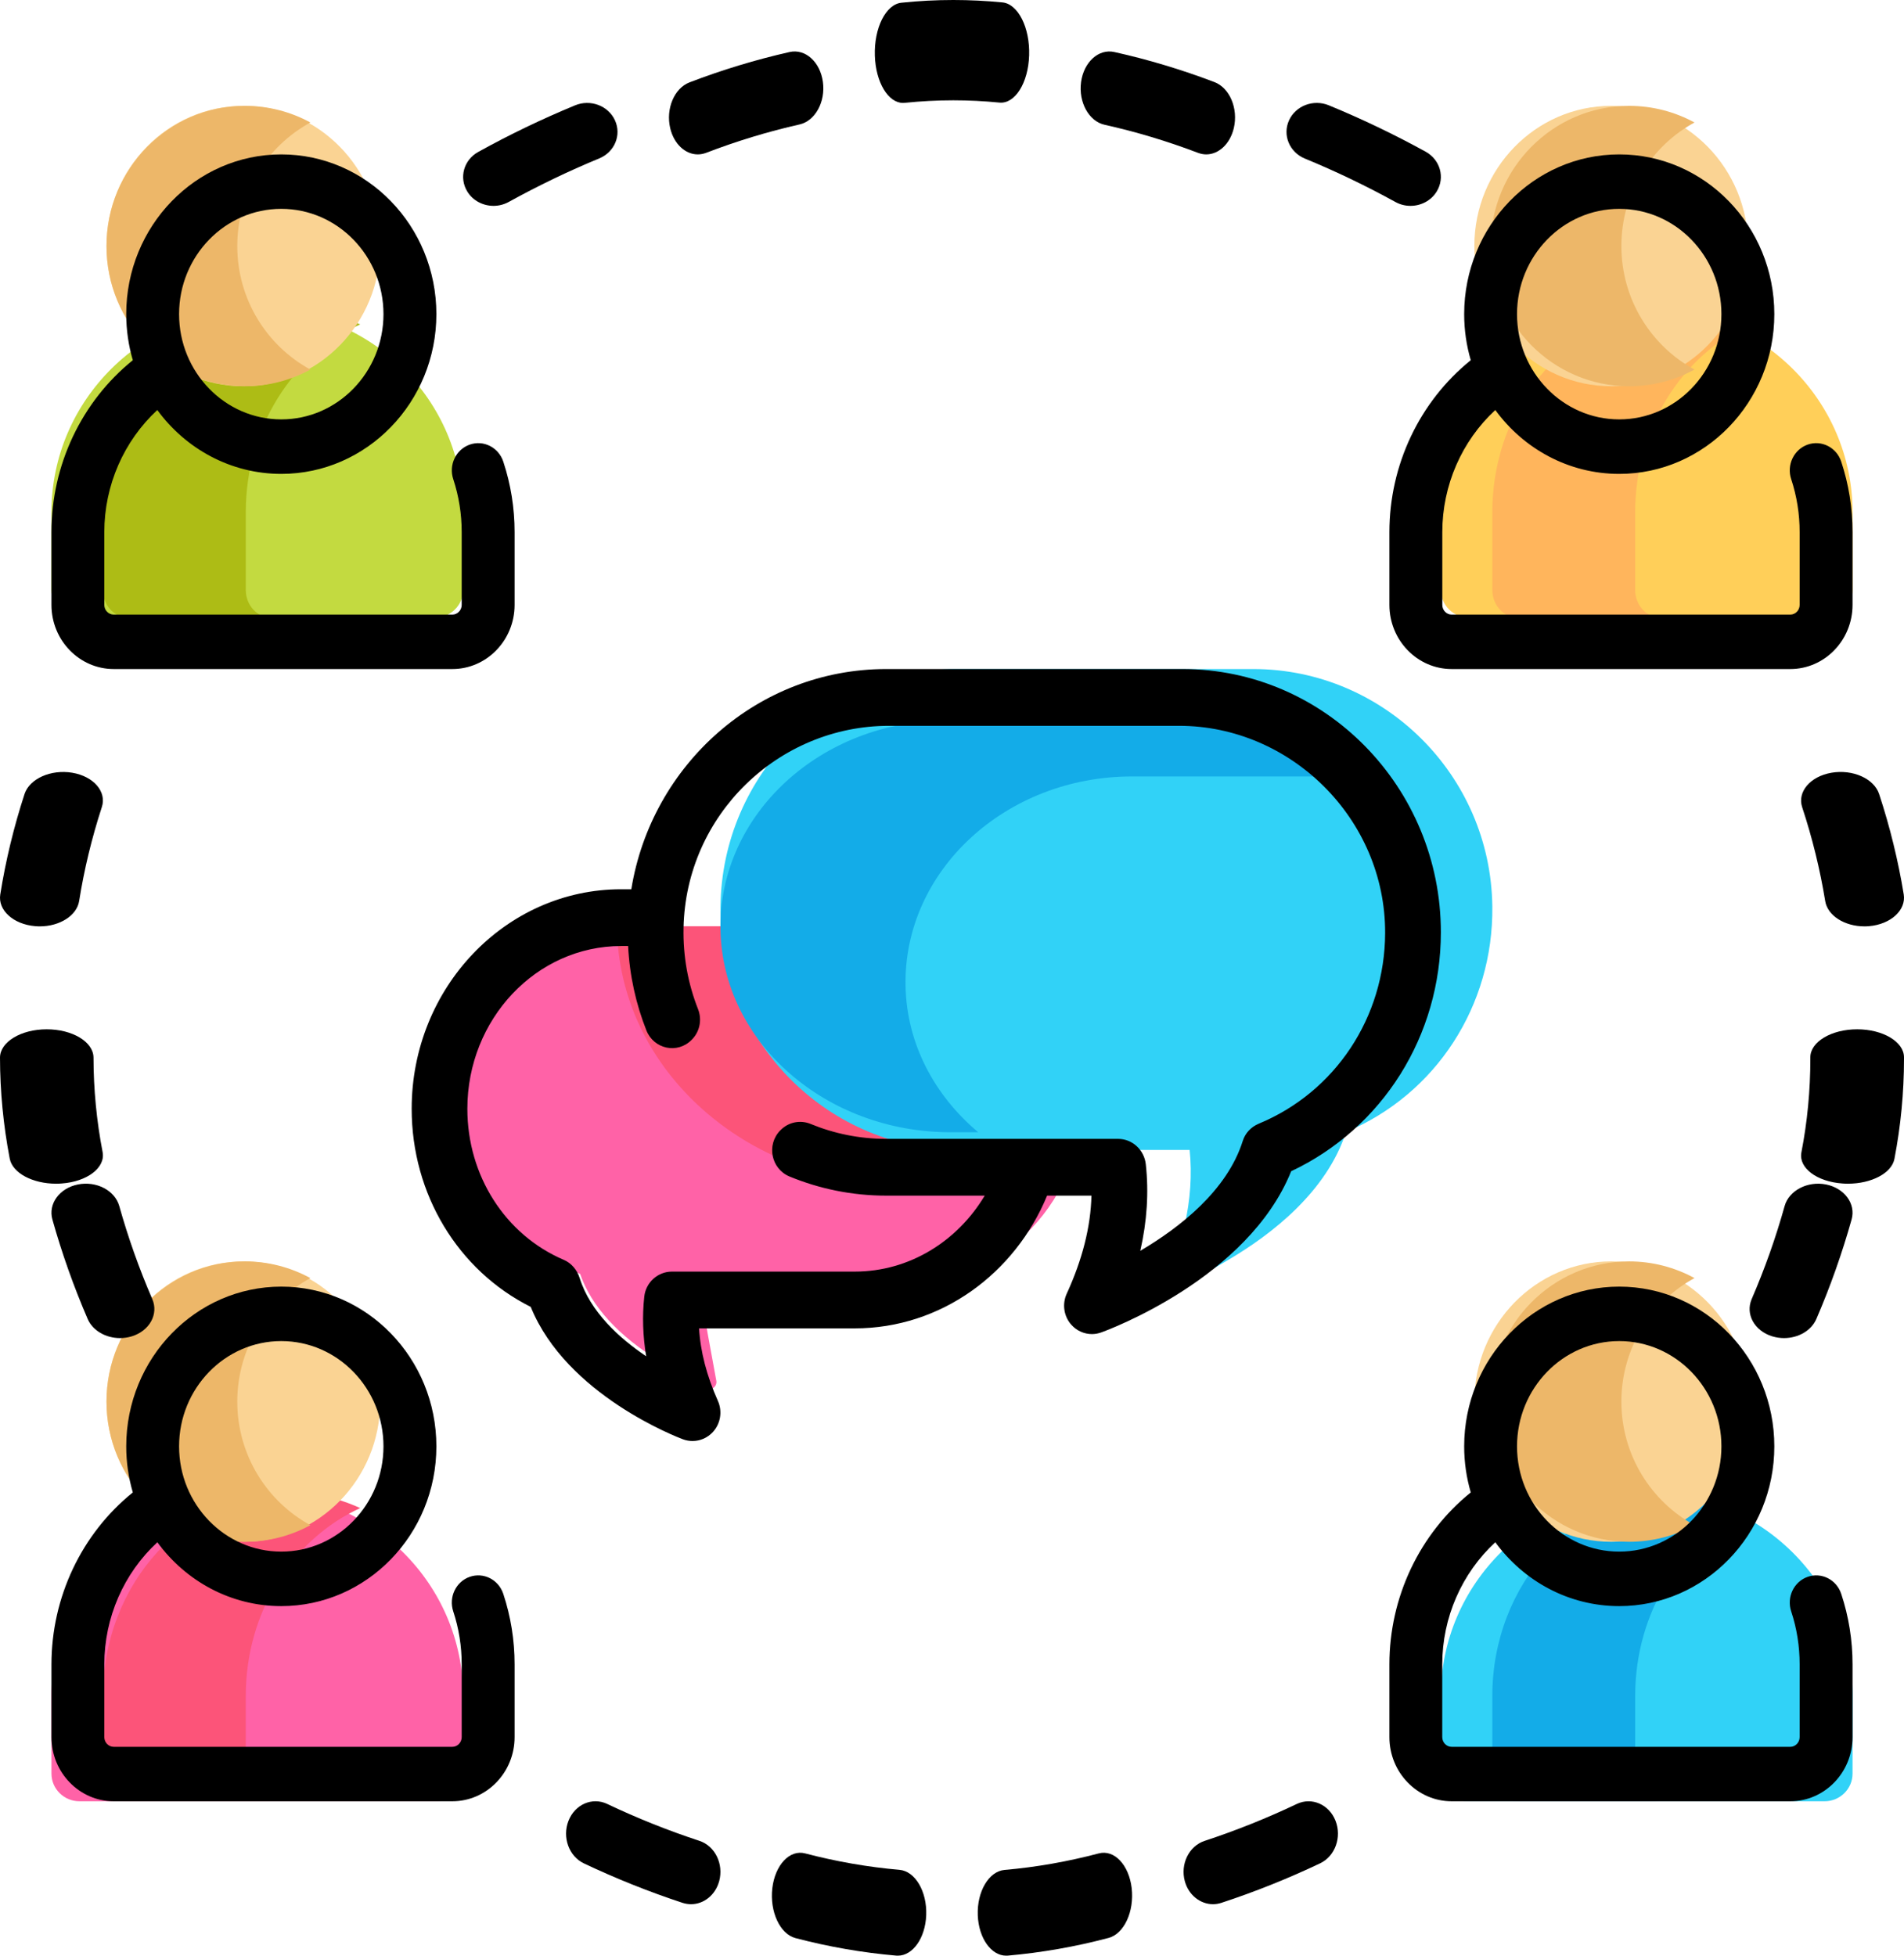 <?xml version="1.0" encoding="UTF-8"?>
<svg width="37px" height="38px" viewBox="0 0 37 38" version="1.1" xmlns="http://www.w3.org/2000/svg" xmlns:xlink="http://www.w3.org/1999/xlink">
    <!-- Generator: Sketch 53.2 (72643) - https://sketchapp.com -->
    <title>group</title>
    <desc>Created with Sketch.</desc>
    <g id="Website" stroke="none" stroke-width="1" fill="none" fill-rule="evenodd">
        <g id="Landingpage" transform="translate(-13, -521)" fill-rule="nonzero">
            <g id="Group-6" transform="translate(13, 469)">
                <g id="group" transform="translate(0, 52)">
                    <path d="M8.456,12 L1.544,12 C1.244,12 1,11.759 1,11.462 L1,9.954 C1,7.77 2.791,6 5,6 L5,6 C7.209,6 9,7.77 9,9.954 L9,11.462 C9,11.759 8.756,12 8.456,12 Z" id="Path" fill="#C3DA40"></path>
                    <path d="M12.84,26.463 C12.019,25.961 11.492,25.385 11.273,24.752 C9.892,24.209 9,22.937 9,21.508 C9,19.574 10.645,18 12.667,18 L17.333,18 C19.355,18 21,19.574 21,21.508 C21,23.442 19.355,25.016 17.333,25.016 L13.715,25.016 C13.683,25.305 13.696,25.607 13.752,25.912 L13.92,26.829 C13.943,26.955 13.792,27.046 13.677,26.975 L12.84,26.463 Z" id="Path" fill="#FF62A7"></path>
                    <path d="M21,21.205 C21,19.438 19.491,18 17.637,18 L13.357,18 C12.874,18 12.415,18.098 12,18.274 C12.179,20.927 14.62,23 17.53,23 L20.422,23 C20.787,22.488 21,21.87 21,21.205 Z" id="Path" fill="#FC5479"></path>
                    <path d="M23.018,23.821 C23.133,23.315 23.167,22.818 23.118,22.344 L18.649,22.344 C16.136,22.344 14.039,20.308 14.001,17.745 C13.962,15.135 16.031,13 18.579,13 L24.356,13 C26.875,13 28.97,15.047 29,17.616 C29.022,19.544 27.902,21.265 26.157,21.995 C25.782,23.156 24.713,23.983 23.881,24.473 L23.023,24.978 C22.905,25.048 22.763,24.94 22.794,24.805 L23.018,23.821 Z" id="Path" fill="#31D2F7"></path>
                    <path d="M17.597,19.149 C17.559,16.915 19.547,15.087 21.996,15.087 L27,15.087 C26.198,14.412 25.122,14 23.95,14 L18.4,14 C15.951,14 13.963,15.828 14.001,18.062 C14.037,20.257 16.052,22 18.466,22 L19.009,22 C18.159,21.286 17.616,20.277 17.597,19.149 Z" id="Path" fill="#13ACE8"></path>
                    <path d="M35.456,12 L28.544,12 C28.244,12 28,11.759 28,11.462 L28,9.954 C28,7.77 29.791,6 32,6 L32,6 C34.209,6 36,7.77 36,9.954 L36,11.462 C36,11.759 35.756,12 35.456,12 Z" id="Path" fill="#FFCF59"></path>
                    <path d="M8.456,35 L1.544,35 C1.244,35 1,34.759 1,34.462 L1,32.954 C1,30.77 2.791,29 5,29 L5,29 C7.209,29 9,30.77 9,32.954 L9,34.462 C9,34.759 8.756,35 8.456,35 Z" id="Path" fill="#FF62A7"></path>
                    <path d="M35.456,35 L28.544,35 C28.244,35 28,34.759 28,34.462 L28,32.954 C28,30.77 29.791,29 32,29 L32,29 C34.209,29 36,30.77 36,32.954 L36,34.462 C36,34.759 35.756,35 35.456,35 Z" id="Path" fill="#31D2F7"></path>
                    <path d="M4.776,11.462 L4.776,9.954 C4.776,8.309 5.694,6.899 7,6.303 C6.573,6.108 6.104,6 5.612,6 L5.612,6 C3.617,6 2,7.77 2,9.954 L2,11.462 C2,11.759 2.22,12 2.491,12 L5.267,12 C4.996,12 4.776,11.759 4.776,11.462 Z" id="Path" fill="#ADBC15"></path>
                    <path d="M31.776,11.462 L31.776,9.954 C31.776,8.309 32.694,6.899 34,6.303 C33.573,6.108 33.104,6 32.612,6 L32.612,6 C30.617,6 29,7.77 29,9.954 L29,11.462 C29,11.759 29.22,12 29.491,12 L32.267,12 C31.996,12 31.776,11.759 31.776,11.462 Z" id="Path" fill="#FFB55C"></path>
                    <path d="M4.776,34.462 L4.776,32.954 C4.776,31.309 5.694,29.898 7,29.303 C6.573,29.108 6.104,29 5.612,29 L5.612,29 C3.617,29 2,30.77 2,32.954 L2,34.462 C2,34.759 2.22,35 2.491,35 L5.267,35 C4.996,35 4.776,34.759 4.776,34.462 Z" id="Path" fill="#FC5479"></path>
                    <path d="M31.776,34.462 L31.776,32.954 C31.776,31.309 32.694,29.898 34,29.303 C33.573,29.108 33.104,29 32.612,29 L32.612,29 C30.617,29 29,30.77 29,32.954 L29,34.462 C29,34.759 29.22,35 29.491,35 L32.267,35 C31.996,35 31.776,34.759 31.776,34.462 Z" id="Path" fill="#13ACE8"></path>
                    <g id="Group" transform="translate(2, 2)" fill="#FAD393">
                        <path d="M2.729,5.505 C1.262,5.505 0.069,4.283 0.069,2.781 C0.069,1.279 1.262,0.057 2.729,0.057 C4.195,0.057 5.388,1.279 5.388,2.781 C5.388,4.283 4.195,5.505 2.729,5.505 Z" id="Path"></path>
                        <path d="M29.31,5.505 C27.844,5.505 26.651,4.283 26.651,2.781 C26.651,1.279 27.844,0.057 29.31,0.057 C30.777,0.057 31.97,1.279 31.97,2.781 C31.97,4.283 30.777,5.505 29.31,5.505 Z" id="Path"></path>
                        <path d="M2.729,27.958 C1.262,27.958 0.069,26.736 0.069,25.234 C0.069,23.732 1.262,22.51 2.729,22.51 C4.195,22.51 5.388,23.732 5.388,25.234 C5.388,26.736 4.195,27.958 2.729,27.958 Z" id="Path"></path>
                        <path d="M29.31,27.958 C27.844,27.958 26.651,26.736 26.651,25.234 C26.651,23.732 27.844,22.51 29.31,22.51 C30.777,22.51 31.97,23.732 31.97,25.234 C31.97,26.736 30.777,27.958 29.31,27.958 Z" id="Path"></path>
                    </g>
                    <g id="Group" transform="translate(2, 2)" fill="#EDB769">
                        <path d="M2.611,2.781 C2.611,1.744 3.187,0.84 4.032,0.38 C3.653,0.174 3.22,0.057 2.761,0.057 C1.277,0.057 0.07,1.279 0.07,2.781 C0.07,4.283 1.277,5.505 2.761,5.505 C3.22,5.505 3.653,5.387 4.032,5.181 C3.187,4.721 2.611,3.818 2.611,2.781 Z" id="Path"></path>
                        <path d="M29.508,2.781 C29.508,1.744 30.084,0.84 30.929,0.38 C30.55,0.174 30.117,0.057 29.658,0.057 C28.174,0.057 26.967,1.279 26.967,2.781 C26.967,4.283 28.174,5.505 29.658,5.505 C30.117,5.505 30.55,5.387 30.929,5.181 C30.084,4.721 29.508,3.818 29.508,2.781 Z" id="Path"></path>
                        <path d="M2.611,25.234 C2.611,24.197 3.187,23.294 4.032,22.834 C3.653,22.628 3.22,22.51 2.761,22.51 C1.277,22.51 0.07,23.732 0.07,25.234 C0.07,26.736 1.277,27.958 2.761,27.958 C3.22,27.958 3.653,27.841 4.032,27.635 C3.187,27.175 2.611,26.271 2.611,25.234 Z" id="Path"></path>
                        <path d="M29.508,25.234 C29.508,24.197 30.084,23.294 30.929,22.834 C30.55,22.628 30.117,22.51 29.658,22.51 C28.174,22.51 26.967,23.732 26.967,25.234 C26.967,26.736 28.174,27.958 29.658,27.958 C30.117,27.958 30.55,27.841 30.929,27.635 C30.084,27.175 29.508,26.271 29.508,25.234 Z" id="Path"></path>
                    </g>
                    <path d="M9.591,4 C9.691,4 9.793,3.975 9.886,3.924 C10.453,3.611 11.044,3.326 11.645,3.078 C11.944,2.954 12.081,2.624 11.951,2.339 C11.821,2.054 11.474,1.923 11.175,2.047 C10.533,2.312 9.9,2.616 9.294,2.952 C9.012,3.107 8.916,3.451 9.08,3.72 C9.189,3.9 9.387,4 9.591,4 Z" id="Path" fill="#000000"></path>
                    <path d="M21.464,2.424 C22.075,2.56 22.687,2.744 23.281,2.97 C23.335,2.99 23.388,3 23.441,3 C23.682,3 23.904,2.798 23.977,2.487 C24.065,2.107 23.896,1.708 23.6,1.595 C22.964,1.353 22.309,1.156 21.655,1.011 C21.351,0.943 21.061,1.204 21.008,1.595 C20.956,1.985 21.159,2.356 21.464,2.424 Z" id="Path" fill="#000000"></path>
                    <path d="M17.549,2 C17.56,2 17.571,2 17.582,1.998 C17.894,1.966 18.211,1.949 18.524,1.949 C18.525,1.949 18.525,1.949 18.526,1.949 C18.824,1.949 19.124,1.964 19.42,1.993 C19.724,2.024 19.982,1.612 19.999,1.075 C20.016,0.537 19.784,0.077 19.481,0.047 C19.165,0.016 18.844,0 18.526,0 C18.525,0 18.525,0 18.524,0 C18.19,0 17.851,0.018 17.517,0.053 C17.214,0.084 16.983,0.545 17.001,1.083 C17.018,1.601 17.26,2 17.549,2 Z" id="Path" fill="#000000"></path>
                    <path d="M35.59,15.015 C35.178,15.086 34.923,15.386 35.021,15.684 C35.219,16.283 35.369,16.897 35.469,17.51 C35.515,17.792 35.847,18 36.231,18 C36.261,18 36.291,17.999 36.322,17.996 C36.743,17.96 37.044,17.684 36.995,17.38 C36.888,16.725 36.727,16.067 36.516,15.427 C36.417,15.128 36.003,14.944 35.59,15.015 Z" id="Path" fill="#000000"></path>
                    <path d="M34.04,25.242 C33.914,25.535 34.093,25.859 34.44,25.966 C34.516,25.989 34.593,26 34.669,26 C34.942,26 35.198,25.858 35.297,25.628 C35.569,24.998 35.799,24.347 35.982,23.694 C36.067,23.391 35.844,23.087 35.485,23.015 C35.126,22.944 34.765,23.131 34.68,23.435 C34.51,24.045 34.294,24.653 34.04,25.242 Z" id="Path" fill="#000000"></path>
                    <path d="M25.357,3.081 C25.957,3.328 26.549,3.612 27.117,3.925 C27.209,3.976 27.31,4 27.41,4 C27.614,4 27.812,3.899 27.921,3.718 C28.084,3.448 27.987,3.104 27.705,2.948 C27.098,2.614 26.464,2.31 25.822,2.046 C25.523,1.923 25.176,2.055 25.048,2.341 C24.92,2.627 25.058,2.958 25.357,3.081 Z" id="Path" fill="#000000"></path>
                    <path d="M1.514,23.015 C1.155,23.087 0.933,23.392 1.018,23.695 C1.201,24.348 1.432,24.999 1.704,25.629 C1.803,25.858 2.059,26 2.332,26 C2.408,26 2.485,25.989 2.561,25.966 C2.907,25.859 3.086,25.534 2.959,25.241 C2.705,24.653 2.489,24.045 2.318,23.435 C2.233,23.131 1.874,22.943 1.514,23.015 Z" id="Path" fill="#000000"></path>
                    <path d="M13.559,3 C13.613,3 13.667,2.99 13.721,2.97 C14.315,2.742 14.926,2.556 15.538,2.418 C15.842,2.349 16.045,1.979 15.991,1.59 C15.938,1.202 15.648,0.942 15.343,1.011 C14.689,1.159 14.034,1.357 13.398,1.601 C13.103,1.715 12.935,2.113 13.024,2.491 C13.097,2.8 13.319,3 13.559,3 Z" id="Path" fill="#000000"></path>
                    <path d="M36.09,20 C35.588,20 35.18,20.244 35.18,20.544 L35.18,20.578 C35.18,21.184 35.122,21.795 35.006,22.393 C34.948,22.692 35.306,22.962 35.805,22.996 C35.841,22.999 35.876,23 35.911,23 C36.367,23 36.76,22.796 36.814,22.518 C36.937,21.879 37,21.226 37,20.578 L37,20.544 C37,20.244 36.592,20 36.09,20 Z" id="Path" fill="#000000"></path>
                    <path d="M21.352,36.013 C20.75,36.172 20.134,36.281 19.52,36.334 C19.216,36.361 18.983,36.755 19.001,37.215 C19.018,37.658 19.261,38 19.552,38 C19.562,38 19.573,38 19.584,37.999 C20.24,37.941 20.899,37.826 21.543,37.655 C21.844,37.575 22.044,37.143 21.992,36.689 C21.939,36.236 21.653,35.933 21.352,36.013 Z" id="Path" fill="#000000"></path>
                    <path d="M17.479,36.332 C16.866,36.279 16.249,36.171 15.647,36.013 C15.346,35.933 15.061,36.237 15.008,36.691 C14.956,37.146 15.157,37.578 15.457,37.658 C16.101,37.828 16.761,37.942 17.417,37.999 C17.427,38 17.438,38 17.448,38 C17.739,38 17.982,37.657 17.999,37.212 C18.016,36.752 17.784,36.358 17.479,36.332 Z" id="Path" fill="#000000"></path>
                    <path d="M13.592,35.769 C12.984,35.569 12.38,35.328 11.798,35.051 C11.508,34.914 11.172,35.061 11.047,35.38 C10.922,35.699 11.056,36.069 11.345,36.206 C11.969,36.502 12.615,36.76 13.265,36.974 C13.32,36.991 13.375,37 13.429,37 C13.675,37 13.902,36.824 13.976,36.551 C14.066,36.218 13.894,35.868 13.592,35.769 Z" id="Path" fill="#000000"></path>
                    <path d="M0.684,17.996 C0.714,17.999 0.743,18 0.773,18 C1.159,18 1.493,17.791 1.538,17.508 C1.635,16.895 1.784,16.281 1.979,15.682 C2.077,15.384 1.82,15.085 1.405,15.015 C0.99,14.945 0.575,15.13 0.477,15.428 C0.268,16.069 0.109,16.726 0.005,17.382 C-0.043,17.686 0.26,17.961 0.684,17.996 Z" id="Path" fill="#000000"></path>
                    <path d="M25.201,35.052 C24.619,35.329 24.015,35.57 23.408,35.77 C23.105,35.87 22.934,36.22 23.024,36.552 C23.098,36.824 23.326,37 23.572,37 C23.626,37 23.681,36.991 23.736,36.973 C24.386,36.76 25.032,36.501 25.655,36.205 C25.945,36.067 26.078,35.697 25.953,35.379 C25.828,35.061 25.491,34.914 25.201,35.052 Z" id="Path" fill="#000000"></path>
                    <path d="M1.197,22.996 C1.695,22.961 2.052,22.688 1.994,22.386 C1.877,21.781 1.818,21.163 1.817,20.55 C1.816,20.246 1.41,20 0.908,20 C0.908,20 0.908,20 0.907,20 C0.406,20 -0,20.247 3.50998166e-07,20.551 C0.001,21.206 0.065,21.866 0.189,22.513 C0.243,22.794 0.636,23 1.09,23 C1.125,23 1.161,22.999 1.197,22.996 Z" id="Path" fill="#000000"></path>
                    <path d="M2.21,13 L8.79,13 C9.457,13 10,12.441 10,11.753 L10,10.34 C10,9.871 9.926,9.41 9.78,8.969 C9.688,8.692 9.396,8.545 9.128,8.639 C8.859,8.734 8.716,9.034 8.808,9.311 C8.917,9.641 8.972,9.988 8.972,10.34 L8.972,11.754 C8.972,11.857 8.89,11.942 8.79,11.942 L2.21,11.942 C2.109,11.942 2.027,11.857 2.027,11.754 L2.027,10.34 C2.027,9.43 2.407,8.568 3.057,7.967 C3.608,8.72 4.483,9.208 5.466,9.208 C7.128,9.208 8.48,7.815 8.48,6.104 C8.48,4.392 7.128,3 5.466,3 C3.805,3 2.453,4.392 2.453,6.104 C2.453,6.415 2.498,6.716 2.581,6.999 C1.587,7.801 1,9.034 1,10.34 L1,11.754 C1,12.441 1.543,13 2.21,13 Z M5.466,4.058 C6.561,4.058 7.452,4.976 7.452,6.104 C7.452,7.232 6.561,8.149 5.466,8.149 C4.371,8.149 3.48,7.232 3.48,6.104 C3.48,4.976 4.371,4.058 5.466,4.058 Z" id="Shape" fill="#000000"></path>
                    <path d="M27,10.34 L27,11.753 C27,12.441 27.543,13 28.21,13 L34.79,13 C35.457,13 36,12.441 36,11.753 L36,10.34 C36,9.871 35.926,9.41 35.78,8.969 C35.688,8.692 35.396,8.545 35.128,8.639 C34.859,8.734 34.716,9.034 34.808,9.311 C34.917,9.641 34.972,9.988 34.972,10.34 L34.972,11.754 C34.972,11.857 34.891,11.942 34.79,11.942 L28.21,11.942 C28.109,11.942 28.028,11.857 28.028,11.754 L28.028,10.34 C28.028,9.43 28.407,8.568 29.058,7.967 C29.608,8.72 30.483,9.208 31.466,9.208 C33.128,9.208 34.48,7.815 34.48,6.104 C34.48,4.392 33.128,3 31.466,3 C29.804,3 28.453,4.392 28.453,6.104 C28.453,6.415 28.498,6.716 28.581,6.999 C27.587,7.801 27,9.033 27,10.34 Z M31.466,4.058 C32.561,4.058 33.452,4.976 33.452,6.104 C33.452,7.232 32.561,8.149 31.466,8.149 C30.371,8.149 29.48,7.232 29.48,6.104 C29.48,4.976 30.371,4.058 31.466,4.058 Z" id="Shape" fill="#000000"></path>
                    <path d="M35.128,30.639 C34.859,30.733 34.716,31.034 34.808,31.311 C34.917,31.641 34.972,31.987 34.972,32.34 L34.972,33.753 C34.972,33.857 34.89,33.942 34.79,33.942 L28.21,33.942 C28.109,33.942 28.027,33.857 28.027,33.753 L28.027,32.34 C28.027,31.43 28.407,30.568 29.058,29.967 C29.608,30.72 30.483,31.208 31.466,31.208 C33.128,31.208 34.48,29.815 34.48,28.104 C34.48,26.392 33.128,25 31.466,25 C29.804,25 28.453,26.392 28.453,28.104 C28.453,28.415 28.498,28.715 28.581,28.999 C27.587,29.801 27,31.033 27,32.34 L27,33.753 C27,34.441 27.543,35 28.21,35 L34.79,35 C35.457,35 36,34.441 36,33.753 L36,32.34 C36,31.871 35.926,31.41 35.78,30.969 C35.688,30.692 35.396,30.545 35.128,30.639 Z M31.466,26.058 C32.561,26.058 33.452,26.976 33.452,28.104 C33.452,29.232 32.561,30.149 31.466,30.149 C30.371,30.149 29.48,29.232 29.48,28.104 C29.48,26.976 30.371,26.058 31.466,26.058 Z" id="Shape" fill="#000000"></path>
                    <path d="M9.128,30.639 C8.859,30.733 8.716,31.034 8.808,31.311 C8.917,31.641 8.972,31.987 8.972,32.34 L8.972,33.753 C8.972,33.857 8.89,33.942 8.79,33.942 L2.21,33.942 C2.109,33.942 2.027,33.857 2.027,33.753 L2.027,32.34 C2.027,31.43 2.407,30.568 3.058,29.967 C3.608,30.72 4.483,31.208 5.466,31.208 C7.128,31.208 8.48,29.815 8.48,28.104 C8.48,26.392 7.128,25 5.466,25 C3.804,25 2.453,26.392 2.453,28.104 C2.453,28.415 2.498,28.715 2.581,28.999 C1.587,29.801 1,31.033 1,32.34 L1,33.753 C1,34.441 1.543,35 2.21,35 L8.79,35 C9.457,35 10,34.441 10,33.753 L10,32.34 C10,31.871 9.926,31.41 9.78,30.969 C9.688,30.692 9.396,30.545 9.128,30.639 Z M5.466,26.058 C6.561,26.058 7.452,26.976 7.452,28.104 C7.452,29.232 6.561,30.149 5.466,30.149 C4.371,30.149 3.48,29.232 3.48,28.104 C3.48,26.976 4.371,26.058 5.466,26.058 Z" id="Shape" fill="#000000"></path>
                    <path d="M22.979,13 L17.22,13 C14.731,13 12.661,14.855 12.268,17.279 L12.071,17.279 C9.826,17.279 8,19.193 8,21.545 C8,23.202 8.9,24.687 10.314,25.394 C11.009,27.108 13.177,27.931 13.273,27.967 C13.333,27.989 13.396,28 13.458,28 C13.606,28 13.751,27.938 13.855,27.823 C14.003,27.66 14.041,27.423 13.951,27.221 C13.733,26.732 13.61,26.259 13.585,25.811 L16.61,25.811 C18.283,25.811 19.723,24.748 20.348,23.232 L21.21,23.232 C21.195,23.836 21.034,24.474 20.73,25.136 C20.637,25.337 20.672,25.576 20.818,25.74 C20.923,25.858 21.069,25.922 21.22,25.922 C21.28,25.922 21.341,25.911 21.4,25.89 C21.52,25.847 24.252,24.843 25.091,22.758 C26.866,21.921 28,20.125 28,18.116 C28,15.295 25.748,13 22.979,13 Z M24.459,21.835 C24.313,21.896 24.198,22.016 24.15,22.17 C23.846,23.136 22.921,23.855 22.159,24.304 C22.29,23.729 22.326,23.167 22.266,22.622 C22.235,22.342 22.004,22.129 21.727,22.129 L17.22,22.129 C16.702,22.129 16.207,22.026 15.753,21.839 C15.553,21.757 15.323,21.802 15.17,21.958 L15.162,21.965 C14.89,22.243 14.985,22.712 15.342,22.86 C15.922,23.099 16.556,23.232 17.22,23.232 L19.136,23.232 C18.606,24.118 17.672,24.708 16.61,24.708 L13.058,24.708 C12.783,24.708 12.55,24.917 12.52,25.195 C12.479,25.572 12.492,25.959 12.557,26.353 C12.032,26 11.471,25.489 11.265,24.835 C11.215,24.676 11.105,24.543 10.954,24.479 C9.817,23.993 9.082,22.842 9.082,21.545 C9.082,19.801 10.423,18.382 12.071,18.382 L12.206,18.382 C12.235,18.959 12.359,19.51 12.561,20.021 C12.705,20.386 13.166,20.484 13.439,20.206 C13.442,20.204 13.445,20.201 13.447,20.198 C13.6,20.043 13.645,19.81 13.564,19.606 C13.372,19.119 13.271,18.586 13.283,18.027 C13.33,15.836 15.125,14.103 17.276,14.103 L22.913,14.103 C25.086,14.103 26.924,15.915 26.917,18.129 C26.912,19.765 25.949,21.219 24.459,21.835 Z" id="Shape" fill="#000000"></path>
                </g>
            </g>
        </g>
    </g>
</svg>
